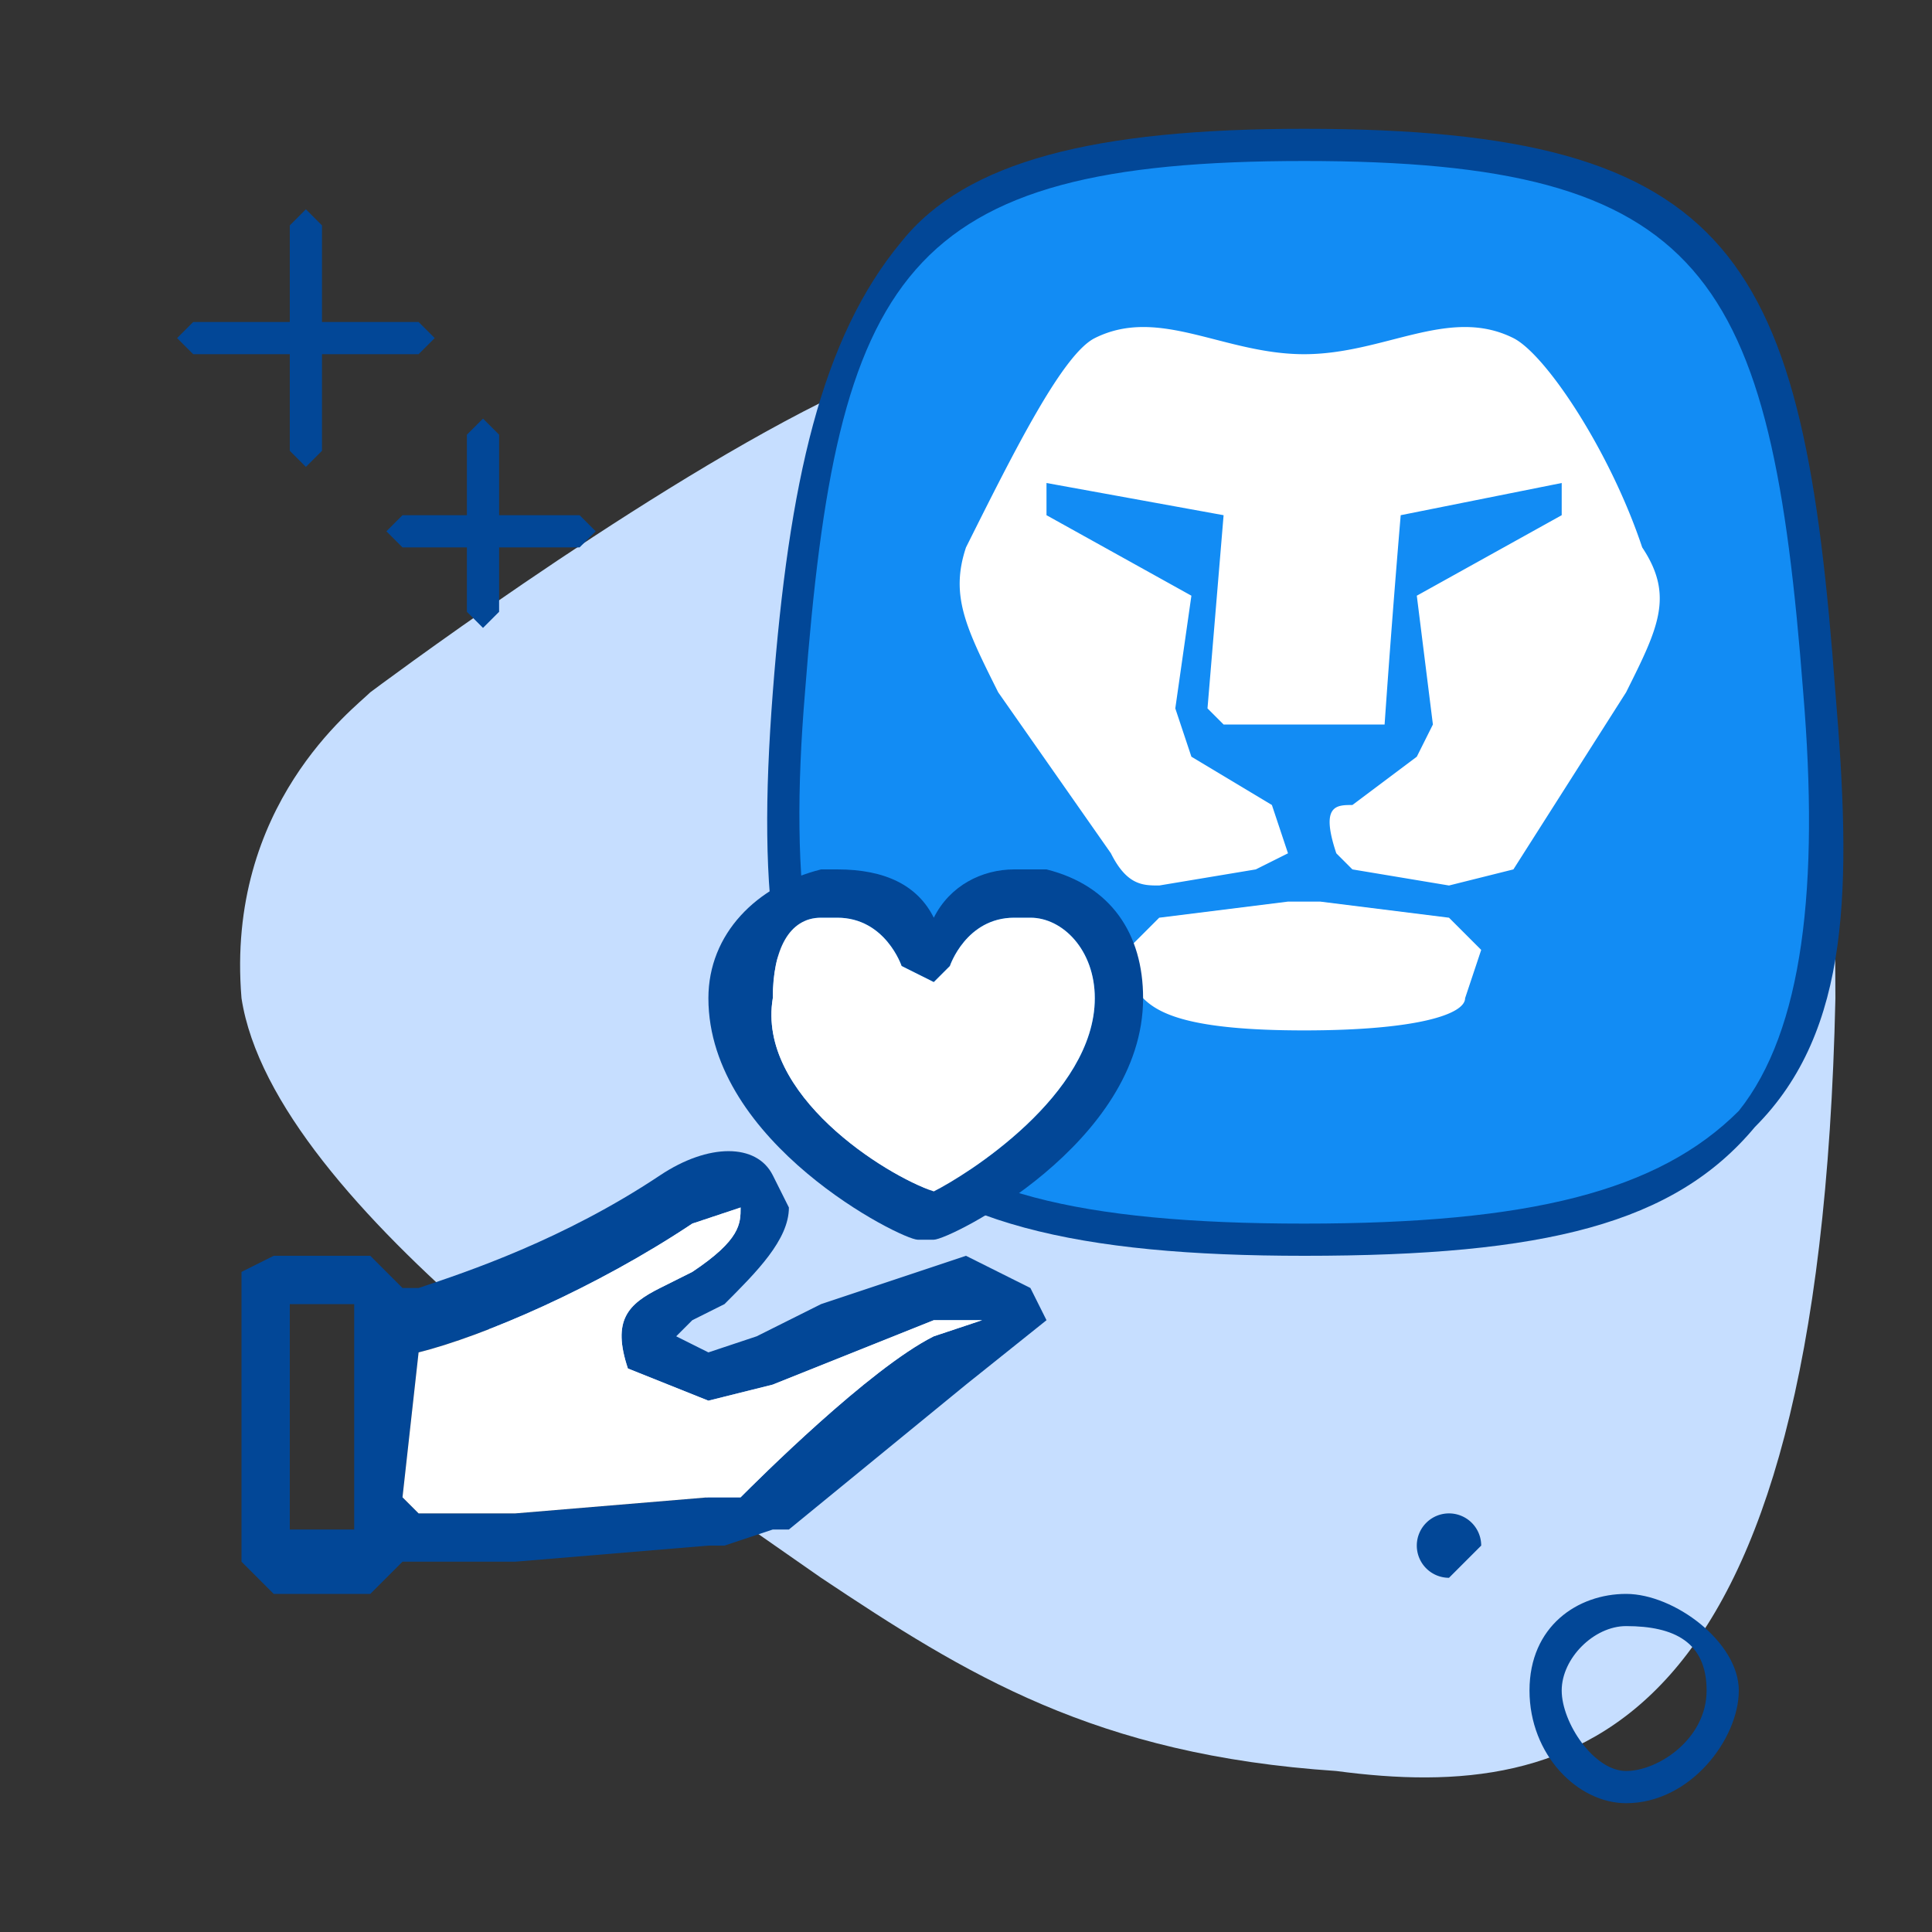 <svg xmlns="http://www.w3.org/2000/svg" viewBox="0 0 120 120">
    <rect x="0" y="0" width="120" height="120" fill="#333333" stroke="none"/>
    <defs>
        <style>
            .st3{fill:#fff}.st4{fill:#024797}
        </style>
    </defs>
    <g id="Stichting">
        <defs>
            <path id="SVGID_475_" d="M12 21h14-14z"/>
        </defs>
        <clipPath id="SVGID_476_">
            <path d="M12 21h14-14z" overflow="visible"/>
        </clipPath>
        <g clip-path="url(#SVGID_476_)">
            <defs>
                <path id="SVGID_477_" d="M-1749-1459H782v12377h-2531z"/>
            </defs>
            <clipPath id="SVGID_478_">
                <path d="M-1749-1459H782v12377h-2531z" overflow="visible"/>
            </clipPath>
            <path fill="#fff" d="M3 12h32v18H3z" clip-path="url(#SVGID_478_)"/>
        </g>
        <defs>
            <path id="SVGID_479_" d="M19 28V14v14z"/>
        </defs>
        <clipPath id="SVGID_480_">
            <path d="M19 28V14v14z" overflow="visible"/>
        </clipPath>
        <g clip-path="url(#SVGID_480_)">
            <defs>
                <path id="SVGID_481_" d="M-1749-1459H782v12377h-2531z"/>
            </defs>
            <clipPath id="SVGID_482_">
                <path d="M-1749-1459H782v12377h-2531z" overflow="visible"/>
            </clipPath>
            <path fill="#fff" d="M10 5h18v32H10z" clip-path="url(#SVGID_482_)"/>
        </g>
        <path d="M26 22H12l-1-1 1-1h14l1 1-1 1z" class="st4"/>
        <path d="M19 29l-1-1V14l1-1 1 1v14l-1 1z" class="st4"/>
        <defs>
            <path id="SVGID_483_" d="M23 43s16-12 28-18c12-7 24-13 37-13s26 4 26 50c-1 46-16 50-31 48-15-1-23-6-32-12-10-7-34-23-36-36-1-12 7-18 8-19"/>
        </defs>
        <clipPath id="SVGID_484_">
            <path d="M23 43s16-12 28-18c12-7 24-13 37-13s26 4 26 50c-1 46-16 50-31 48-15-1-23-6-32-12-10-7-34-23-36-36-1-12 7-18 8-19" overflow="visible"/>
        </clipPath>
        <g clip-path="url(#SVGID_484_)">
            <defs>
                <path id="SVGID_485_" d="M-1749-1459H782v12377h-2531z"/>
            </defs>
            <clipPath id="SVGID_486_">
                <path d="M-1749-1459H782v12377h-2531z" overflow="visible"/>
            </clipPath>
            <path fill="#c6deff" d="M6 3h116v116H6z" clip-path="url(#SVGID_486_)"/>
        </g>
        <defs>
            <path id="SVGID_487_" d="M110 35h3"/>
        </defs>
        <clipPath id="SVGID_488_">
            <path d="M110 35h3" overflow="visible"/>
        </clipPath>
        <g clip-path="url(#SVGID_488_)">
            <defs>
                <path id="SVGID_489_" d="M-1749-1459H782v12377h-2531z"/>
            </defs>
            <clipPath id="SVGID_490_">
                <path d="M-1749-1459H782v12377h-2531z" overflow="visible"/>
            </clipPath>
            <path fill="#fff" d="M101 26h21v18h-21z" clip-path="url(#SVGID_490_)"/>
        </g>
        <defs>
            <path id="SVGID_491_" d="M-1749-1459H782v12377h-2531z"/>
        </defs>
        <clipPath id="SVGID_492_">
            <path d="M-1749-1459H782v12377h-2531z" overflow="visible"/>
        </clipPath>
        <path fill="#fff" d="M72 36h37v18H72z" clip-path="url(#SVGID_492_)"/>
        <defs>
            <path id="SVGID_493_" d="M110 45h3"/>
        </defs>
        <clipPath id="SVGID_494_">
            <path d="M110 45h3" overflow="visible"/>
        </clipPath>
        <g clip-path="url(#SVGID_494_)">
            <defs>
                <path id="SVGID_495_" d="M-1749-1459H782v12377h-2531z"/>
            </defs>
            <clipPath id="SVGID_496_">
                <path d="M-1749-1459H782v12377h-2531z" overflow="visible"/>
            </clipPath>
            <path fill="#fff" d="M101 36h21v18h-21z" clip-path="url(#SVGID_496_)"/>
        </g>
        <g>
            <defs>
                <path id="SVGID_497_" d="M-1749-1459H782v12377h-2531z"/>
            </defs>
            <clipPath id="SVGID_498_">
                <path d="M-1749-1459H782v12377h-2531z" overflow="visible"/>
            </clipPath>
            <path fill="#fff" d="M72 45h37v18H72z" clip-path="url(#SVGID_498_)"/>
        </g>
        <g>
            <defs>
                <path id="SVGID_499_" d="M110 54h3"/>
            </defs>
            <clipPath id="SVGID_500_">
                <path d="M110 54h3" overflow="visible"/>
            </clipPath>
            <g clip-path="url(#SVGID_500_)">
                <defs>
                    <path id="SVGID_501_" d="M-1749-1459H782v12377h-2531z"/>
                </defs>
                <clipPath id="SVGID_502_">
                    <path d="M-1749-1459H782v12377h-2531z" overflow="visible"/>
                </clipPath>
                <path fill="#fff" d="M101 45h21v18h-21z" clip-path="url(#SVGID_502_)"/>
            </g>
        </g>
        <g>
            <defs>
                <path id="SVGID_503_" d="M-1749-1459H782v12377h-2531z"/>
            </defs>
        </g>
        <g>
            <defs>
                <path id="SVGID_505_" d="M-1749-1459H782v12377h-2531z"/>
            </defs>
        </g>
        <path d="M101 112c-3 0-6-3-6-7s3-6 6-6 7 3 7 6-3 7-7 7zm0-11c-2 0-4 2-4 4s2 5 4 5 5-2 5-5-2-4-5-4z" class="st4"/>
        <g>
            <defs>
                <path id="SVGID_507_" d="M89 96l1-1 1 1h-2"/>
            </defs>
            <clipPath id="SVGID_508_">
                <path d="M89 96l1-1 1 1h-2" overflow="visible"/>
            </clipPath>
            <g clip-path="url(#SVGID_508_)">
                <defs>
                    <path id="SVGID_509_" d="M-1749-1459H782v12377h-2531z"/>
                </defs>
                <clipPath id="SVGID_510_">
                    <path d="M-1749-1459H782v12377h-2531z" overflow="visible"/>
                </clipPath>
                <path fill="#fff" d="M80 86h19v19H80z" clip-path="url(#SVGID_510_)"/>
            </g>
        </g>
        <path d="M90 98a2 2 0 112-2l-2 2zm0-2z" class="st4"/>
        <g>
            <path fill="#128cf4" d="M113 43c-2-27-7-34-32-34s-30 7-32 34c-1 22 1 34 32 34s34-12 32-34z"/>
            <path d="M81 78c-14 0-23-2-28-8s-6-14-5-27 3-22 8-28c4-5 12-7 25-7 27 0 31 8 33 35 1 12 1 21-5 27-5 6-13 8-28 8zm0-68c-25 0-29 7-31 33-1 12 0 21 5 26 4 5 12 7 26 7s22-2 27-7c4-5 5-14 4-26-2-26-6-33-31-33z" class="st4"/>
            <path d="M101 43l-7 11-4 1-6-1-1-1c-1-3 0-3 1-3l4-3 1-2-1-8 9-5v-2l-10 2a886 886 0 00-1 13h-5-5l-1-1 1-12-11-2v2l9 5-1 7 1 3 5 3 1 3-2 1-6 1c-1 0-2 0-3-2l-7-10c-2-4-3-6-2-9 3-6 6-12 8-13 4-2 8 1 13 1s9-3 13-1c2 1 6 7 8 13 2 3 1 5-1 9zM90 57l-8-1h-1-1l-8 1-2 2 1 3c1 1 3 2 10 2s10-1 10-2l1-3-2-2z" class="st3"/>
        </g>
        <g>
            <path d="M60 78l-3 1-6 2-4 2-3 1-2-1 1-1 2-1c2-2 4-4 4-6l-1-2c-1-2-4-2-7 0-6 4-12 6-15 7h-1l-2-2h-6l-2 1v18l2 2h6l2-2h7l12-1h1l3-1h1l11-9 5-4-1-2-4-2zM22 95h-4V81h4v14zm36-12c-4 2-11 9-12 10h-2l-12 1h-6l-1-1 1-9c4-1 11-4 17-8l3-1c0 1 0 2-3 4l-2 1c-2 1-3 2-2 5l5 2 4-1 5-2 5-2h3l-3 1z" class="st4"/>
            <path d="M65 54h-2c-2 0-4 1-5 3-1-2-3-3-6-3h-1c-4 1-7 4-7 8 0 9 12 15 13 15h1c0 1 0 0 0 0 1 0 13-6 13-15 0-4-2-7-6-8zm-7 20c-3-1-11-6-10-12 0-3 1-5 3-5h1c3 0 4 3 4 3l2 1 1-1s1-3 4-3h1c2 0 4 2 4 5 0 6-8 11-10 12z" class="st4"/>
        </g>
        <g>
            <path d="M58 83c-4 2-11 9-12 10h-2l-12 1h-6l-1-1 1-9c4-1 11-4 17-8l3-1c0 1 0 2-3 4l-2 1c-2 1-3 2-2 5l5 2 4-1 5-2 5-2h3l-3 1z" class="st3"/>
        </g>
        <g>
            <path d="M58 74c-3-1-11-6-10-12 0-3 1-5 3-5h1c3 0 4 3 4 3l2 1 1-1s1-3 4-3h1c2 0 4 2 4 5 0 6-8 11-10 12z" class="st3"/>
        </g>
        <g>
            <path d="M36 34H25l-1-1 1-1h11l1 1-1 1z" class="st4"/>
            <path d="M30 39l-1-1V27l1-1 1 1v11l-1 1z" class="st4"/>
        </g>
    </g>
</svg>
